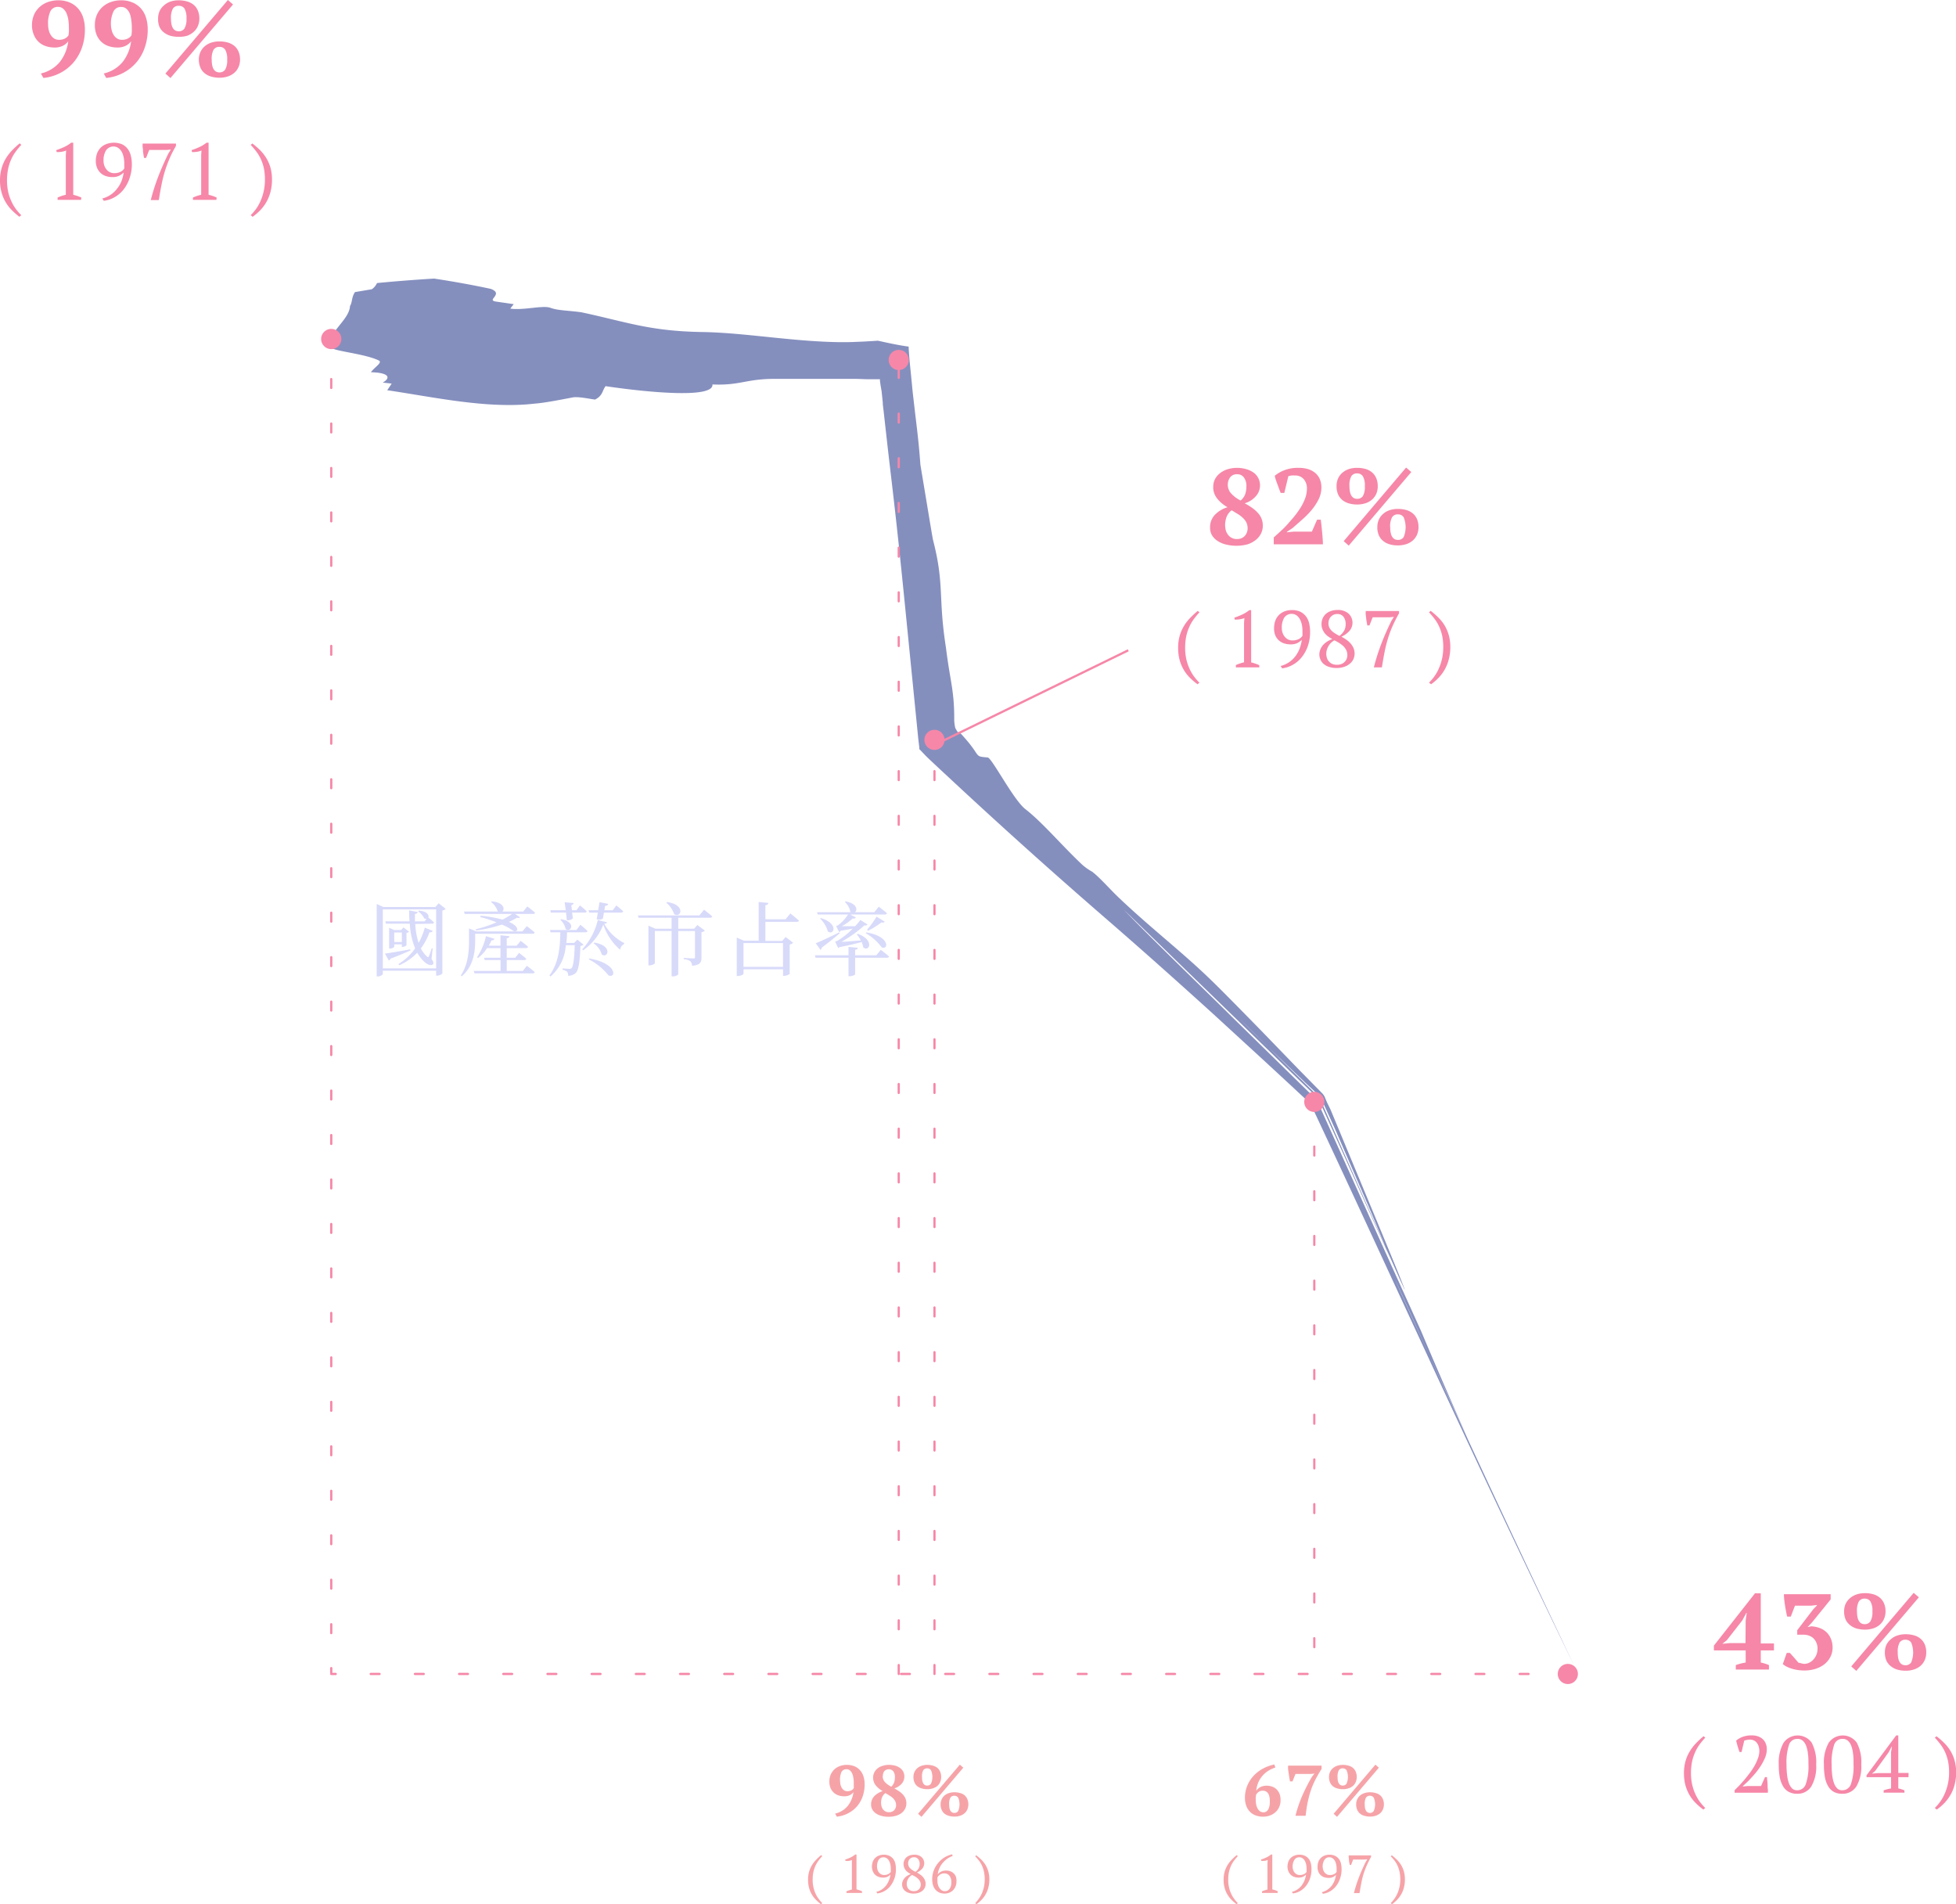 <svg xmlns="http://www.w3.org/2000/svg" viewBox="0 0 437.74 426.05"><defs><style>.cls-1{fill:#f6a3a8;}.cls-2{fill:#f687a8;}.cls-3{opacity:0.8;}.cls-4{fill:#6673ae;}.cls-5,.cls-6,.cls-7,.cls-8{fill:none;stroke-linecap:round;stroke-linejoin:round;}.cls-10,.cls-5,.cls-6,.cls-7,.cls-8{stroke:#f687a8;stroke-width:0.5px;}.cls-6{stroke-dasharray:1.99 7.96;}.cls-7{stroke-dasharray:2 8;}.cls-8{stroke-dasharray:1.98 7.91;}.cls-9{fill:#d8dafa;}.cls-10{fill:#f4f2f2;stroke-miterlimit:10;}</style></defs><title>國產菸市占率</title><g id="圖層_2" data-name="圖層 2"><path class="cls-1" d="M183.73,426.05a9.72,9.72,0,0,1-1.14-1,6.3,6.3,0,0,1-.92-1.19,6.06,6.06,0,0,1-.61-1.47,6.7,6.7,0,0,1-.22-1.81,6.45,6.45,0,0,1,.22-1.77,6.19,6.19,0,0,1,.63-1.46,6.39,6.39,0,0,1,.93-1.21,12.87,12.87,0,0,1,1.14-1.07l.26.22a10.74,10.74,0,0,0-.88,1.06,6.75,6.75,0,0,0-.68,1.17,7.29,7.29,0,0,0-.44,1.39,8.57,8.57,0,0,0-.15,1.67,7.18,7.18,0,0,0,.17,1.66,6.66,6.66,0,0,0,.46,1.41,6.08,6.08,0,0,0,.68,1.17,7.8,7.8,0,0,0,.84,1Z"/><path class="cls-1" d="M192.93,423.53h-3.5v-.35a4.92,4.92,0,0,1,.6-.23c.21-.07.41-.13.62-.18v-5.89l0-.71a3.29,3.29,0,0,1-.7.19,4.47,4.47,0,0,1-.74,0l-.06-.29a10.33,10.33,0,0,0,1.14-.45,4.74,4.74,0,0,0,1.09-.68h.3v7.79l.6.18a4.92,4.92,0,0,1,.6.23Z"/><path class="cls-1" d="M195.13,417.68a3.4,3.4,0,0,1,.17-1.08,2.47,2.47,0,0,1,.52-.85,2.34,2.34,0,0,1,.84-.56,2.9,2.9,0,0,1,1.14-.21,2.81,2.81,0,0,1,1.21.24,2.28,2.28,0,0,1,.85.65,2.82,2.82,0,0,1,.49,1,5.55,5.55,0,0,1,.15,1.34,6.22,6.22,0,0,1-.32,2.06,5.71,5.71,0,0,1-.88,1.66,4.56,4.56,0,0,1-1.32,1.16,4.2,4.2,0,0,1-1.64.55l-.22-.35a3.9,3.9,0,0,0,1.26-.56,4.1,4.1,0,0,0,.93-.88,4.62,4.62,0,0,0,.63-1.13,5.65,5.65,0,0,0,.34-1.3,2.44,2.44,0,0,1-.65.48,2.17,2.17,0,0,1-1,.2,3,3,0,0,1-1-.16,2.36,2.36,0,0,1-.78-.47,2.46,2.46,0,0,1-.51-.77A2.85,2.85,0,0,1,195.13,417.68Zm1.15,0a2.25,2.25,0,0,0,.11.68,1.75,1.75,0,0,0,.31.59,1.6,1.6,0,0,0,.49.41,1.28,1.28,0,0,0,.65.16,2.06,2.06,0,0,0,.95-.2,1.31,1.31,0,0,0,.56-.5,2.06,2.06,0,0,0,0-.39v-.36a4.56,4.56,0,0,0-.09-.89,2.88,2.88,0,0,0-.29-.81,1.56,1.56,0,0,0-.5-.58,1.19,1.19,0,0,0-.74-.23,1.24,1.24,0,0,0-1.1.57A2.8,2.8,0,0,0,196.28,417.67Z"/><path class="cls-1" d="M201.88,421.64a2,2,0,0,1,.15-.77,2.48,2.48,0,0,1,.4-.66,2.85,2.85,0,0,1,.62-.52,3.12,3.12,0,0,1,.78-.37,5.78,5.78,0,0,1-.64-.4,2.38,2.38,0,0,1-.51-.49,2.16,2.16,0,0,1-.34-.61,1.92,1.92,0,0,1-.13-.74,2,2,0,0,1,.17-.85,2,2,0,0,1,.47-.66,2.3,2.3,0,0,1,.75-.43,3,3,0,0,1,1-.16,2.38,2.38,0,0,1,1.65.54,1.87,1.87,0,0,1,.13,2.59,3.58,3.58,0,0,1-1.19.86,5.09,5.09,0,0,1,.78.48,3.41,3.41,0,0,1,.62.57,2.8,2.8,0,0,1,.41.68,2.09,2.09,0,0,1,.15.79,2.21,2.21,0,0,1-.17.84,2,2,0,0,1-.52.69,2.59,2.59,0,0,1-.85.48,3.62,3.62,0,0,1-1.15.17,3.26,3.26,0,0,1-1.14-.17,2.29,2.29,0,0,1-.8-.45,1.61,1.61,0,0,1-.47-.64A1.87,1.87,0,0,1,201.88,421.64Zm4.18.07a1.68,1.68,0,0,0-.16-.75,2.23,2.23,0,0,0-.43-.59,4.42,4.42,0,0,0-.62-.48l-.72-.39a2.29,2.29,0,0,0-.58.45,2.22,2.22,0,0,0-.37.53,2,2,0,0,0-.2.54,2.25,2.25,0,0,0-.06.49,2,2,0,0,0,.09.59,1.44,1.44,0,0,0,.78.9,1.68,1.68,0,0,0,.75.14,1.76,1.76,0,0,0,.66-.12,1.7,1.7,0,0,0,.48-.33,1.5,1.5,0,0,0,.28-.47A1.32,1.32,0,0,0,206.06,421.71Zm-2.82-4.78a1.48,1.48,0,0,0,.14.65,1.59,1.59,0,0,0,.37.49,3,3,0,0,0,.52.41c.2.12.41.23.62.33a2.58,2.58,0,0,0,.71-.81,2,2,0,0,0,.21-.9,1.72,1.72,0,0,0-.34-1.15,1.1,1.1,0,0,0-.91-.4,1.26,1.26,0,0,0-1,.43,1.2,1.2,0,0,0-.25.44A1.44,1.44,0,0,0,203.24,416.93Z"/><path class="cls-1" d="M214.05,421a2.74,2.74,0,0,1-.73,1.89,2.5,2.5,0,0,1-.84.57,2.75,2.75,0,0,1-1.09.21,2.94,2.94,0,0,1-1.19-.23,2.58,2.58,0,0,1-.87-.66,2.77,2.77,0,0,1-.53-1,4.26,4.26,0,0,1-.18-1.26,5.56,5.56,0,0,1,.37-2.07,5.91,5.91,0,0,1,1-1.67,5.8,5.8,0,0,1,1.41-1.21,5.68,5.68,0,0,1,1.67-.67l.13.36a5.13,5.13,0,0,0-1.21.62,5.25,5.25,0,0,0-1,.92,4.94,4.94,0,0,0-.75,1.18,4.45,4.45,0,0,0-.37,1.41,1.76,1.76,0,0,1,.68-.59,2.34,2.34,0,0,1,1.14-.27,2.69,2.69,0,0,1,1,.16,2.35,2.35,0,0,1,.76.48,2.26,2.26,0,0,1,.49.77A2.85,2.85,0,0,1,214.05,421Zm-1.15.1a2.3,2.3,0,0,0-.41-1.4,1.39,1.39,0,0,0-1.16-.54,1.68,1.68,0,0,0-1.54.92c0,.11,0,.24,0,.4v.36a3.11,3.11,0,0,0,.1.79,2.57,2.57,0,0,0,.31.74,1.89,1.89,0,0,0,.53.56,1.31,1.31,0,0,0,.74.21,1.2,1.2,0,0,0,.66-.17,1.45,1.45,0,0,0,.45-.47,2.52,2.52,0,0,0,.26-.65A3.82,3.82,0,0,0,212.9,421.1Z"/><path class="cls-1" d="M218.24,425.81a7.27,7.27,0,0,0,.83-1,6.42,6.42,0,0,0,.68-1.21,7.93,7.93,0,0,0,.46-1.45,8.48,8.48,0,0,0,0-3.33,6.67,6.67,0,0,0-.43-1.35,6.44,6.44,0,0,0-.67-1.14c-.27-.35-.56-.69-.88-1l.25-.22a14,14,0,0,1,1.15,1,6.37,6.37,0,0,1,.93,1.18,5.85,5.85,0,0,1,.62,1.44,6.43,6.43,0,0,1,.23,1.77,6.88,6.88,0,0,1-.22,1.82,5.88,5.88,0,0,1-.6,1.5,6.48,6.48,0,0,1-.91,1.24,9.14,9.14,0,0,1-1.16,1Z"/><path class="cls-1" d="M185.61,398.56a3.64,3.64,0,0,1,.29-1.49,3.59,3.59,0,0,1,.8-1.16,4,4,0,0,1,1.24-.76,4.55,4.55,0,0,1,1.6-.27,4.4,4.4,0,0,1,1.67.31,3.5,3.5,0,0,1,1.25.88,3.63,3.63,0,0,1,.77,1.36,5.65,5.65,0,0,1,.27,1.79,8.08,8.08,0,0,1-.45,2.74,6.8,6.8,0,0,1-1.27,2.21,6.5,6.5,0,0,1-2,1.55,7,7,0,0,1-2.51.75l-.37-.69a5.17,5.17,0,0,0,2.83-1.73A6.24,6.24,0,0,0,191,401a2.46,2.46,0,0,1-.8.65,2.8,2.8,0,0,1-1.28.26,3.88,3.88,0,0,1-1.29-.21,2.91,2.91,0,0,1-1.78-1.68A3.74,3.74,0,0,1,185.61,398.56Zm2.4-.09a3.6,3.6,0,0,0,.1.88,2.68,2.68,0,0,0,.31.73,1.58,1.58,0,0,0,.52.51,1.37,1.37,0,0,0,.72.18,1.86,1.86,0,0,0,.84-.18,1.35,1.35,0,0,0,.57-.51c0-.14,0-.31,0-.51s0-.4,0-.59a7.47,7.47,0,0,0-.09-1.19,3.93,3.93,0,0,0-.28-1,1.85,1.85,0,0,0-.5-.68,1.11,1.11,0,0,0-.75-.25,1.2,1.2,0,0,0-1.15.65A4.29,4.29,0,0,0,188,398.47Z"/><path class="cls-1" d="M194.94,403.76a2.65,2.65,0,0,1,.72-1.88,4.47,4.47,0,0,1,1.88-1.13,5.36,5.36,0,0,1-1.55-1.28,2.72,2.72,0,0,1-.59-1.72,2.58,2.58,0,0,1,.25-1.15,2.56,2.56,0,0,1,.71-.9,3.3,3.3,0,0,1,1.13-.6,4.62,4.62,0,0,1,1.49-.22,5,5,0,0,1,1.4.19,3.51,3.51,0,0,1,1.08.53,2.35,2.35,0,0,1,.69.82,2.31,2.31,0,0,1,.24,1.05,2.39,2.39,0,0,1-.64,1.67,3.63,3.63,0,0,1-1.61,1,11.28,11.28,0,0,1,1.19.73,5.27,5.27,0,0,1,.84.77,3,3,0,0,1,.5.85,2.78,2.78,0,0,1,.17,1,2.71,2.71,0,0,1-.26,1.17,2.91,2.91,0,0,1-.77.95,3.51,3.51,0,0,1-1.25.64,5.63,5.63,0,0,1-1.72.24,5.78,5.78,0,0,1-1.62-.21,4.06,4.06,0,0,1-1.24-.57,2.62,2.62,0,0,1-.77-.86A2.18,2.18,0,0,1,194.94,403.76Zm5.6.18a2.06,2.06,0,0,0-.2-.93,2.71,2.71,0,0,0-.52-.7,4.57,4.57,0,0,0-.76-.57l-.91-.55a2.22,2.22,0,0,0-.77,1,3.38,3.38,0,0,0-.11,1.92,1.92,1.92,0,0,0,.31.68,1.73,1.73,0,0,0,.55.49,1.58,1.58,0,0,0,.82.19,1.6,1.6,0,0,0,.69-.13,1.34,1.34,0,0,0,.49-.34,1.59,1.59,0,0,0,.3-.5A1.62,1.62,0,0,0,200.54,403.94Zm-3-6.53a1.92,1.92,0,0,0,.53,1.35,4.86,4.86,0,0,0,1.39,1,2.49,2.49,0,0,0,.63-.92,3.45,3.45,0,0,0,.18-1.16,2.18,2.18,0,0,0-.37-1.39,1.38,1.38,0,0,0-2,0A1.84,1.84,0,0,0,197.58,397.41Z"/><path class="cls-1" d="M204.42,397.6a2.7,2.7,0,0,1,.23-1.12,2.52,2.52,0,0,1,.63-.85,2.81,2.81,0,0,1,1-.56,4,4,0,0,1,1.25-.19,4.5,4.5,0,0,1,1.25.17,2.7,2.7,0,0,1,1,.5,2.31,2.31,0,0,1,.62.85,3,3,0,0,1,.23,1.2,2.75,2.75,0,0,1-.23,1.13,2.43,2.43,0,0,1-.62.86,2.94,2.94,0,0,1-1,.54,3.86,3.86,0,0,1-1.25.19,4.07,4.07,0,0,1-1.25-.17,2.7,2.7,0,0,1-1-.5,2.25,2.25,0,0,1-.63-.85A3,3,0,0,1,204.42,397.6Zm10.39-2.77.77.68-9.36,11-.76-.69Zm-8.47,2.77c0,1.27.39,1.91,1.16,1.91a1,1,0,0,0,.85-.43,3.8,3.8,0,0,0,0-3,1,1,0,0,0-.85-.42,1,1,0,0,0-.88.42A2.91,2.91,0,0,0,206.34,397.6Zm4.16,6.13a2.67,2.67,0,0,1,.23-1.12,2.55,2.55,0,0,1,.63-.86,2.79,2.79,0,0,1,1-.55,3.77,3.77,0,0,1,1.25-.19,4.5,4.5,0,0,1,1.25.17,2.7,2.7,0,0,1,1,.5,2.31,2.31,0,0,1,.62.85,3,3,0,0,1,.23,1.2,2.75,2.75,0,0,1-.23,1.13,2.4,2.4,0,0,1-.62.85,2.79,2.79,0,0,1-1,.55,3.86,3.86,0,0,1-1.25.19,4.39,4.39,0,0,1-1.25-.17,2.7,2.7,0,0,1-1-.5,2.33,2.33,0,0,1-.63-.85A3,3,0,0,1,210.5,403.73Zm1.92,0c0,1.27.39,1.9,1.16,1.9a1,1,0,0,0,.85-.42,3.8,3.8,0,0,0,0-3,1,1,0,0,0-.85-.42,1,1,0,0,0-.88.42A2.91,2.91,0,0,0,212.42,403.73Z"/><path class="cls-1" d="M276.73,426.05a9.72,9.72,0,0,1-1.14-1,6.3,6.3,0,0,1-.92-1.19,6.06,6.06,0,0,1-.61-1.47,6.7,6.7,0,0,1-.22-1.81,6.45,6.45,0,0,1,.22-1.77,6.19,6.19,0,0,1,.63-1.46,6.39,6.39,0,0,1,.93-1.21,12.87,12.87,0,0,1,1.14-1.07l.26.22a10.74,10.74,0,0,0-.88,1.06,6.75,6.75,0,0,0-.68,1.17,7.29,7.29,0,0,0-.44,1.39,8.57,8.57,0,0,0-.15,1.67,7.18,7.18,0,0,0,.17,1.66,6.66,6.66,0,0,0,.46,1.41,6.08,6.08,0,0,0,.68,1.17,7.8,7.8,0,0,0,.84,1Z"/><path class="cls-1" d="M285.93,423.53h-3.5v-.35a4.92,4.92,0,0,1,.6-.23c.21-.07.41-.13.62-.18v-5.89l.05-.71a3.29,3.29,0,0,1-.7.19,4.47,4.47,0,0,1-.74,0l-.06-.29a10.33,10.33,0,0,0,1.14-.45,4.74,4.74,0,0,0,1.09-.68h.3v7.79l.6.18a4.92,4.92,0,0,1,.6.23Z"/><path class="cls-1" d="M288.13,417.68a3.4,3.4,0,0,1,.17-1.08,2.47,2.47,0,0,1,.52-.85,2.34,2.34,0,0,1,.84-.56,2.9,2.9,0,0,1,1.14-.21,2.81,2.81,0,0,1,1.21.24,2.28,2.28,0,0,1,.85.65,2.82,2.82,0,0,1,.49,1,5.55,5.55,0,0,1,.15,1.34,6.22,6.22,0,0,1-.32,2.06,5.71,5.71,0,0,1-.88,1.66,4.56,4.56,0,0,1-1.32,1.16,4.2,4.2,0,0,1-1.64.55l-.22-.35a3.9,3.9,0,0,0,1.26-.56,4.1,4.1,0,0,0,.93-.88,4.62,4.62,0,0,0,.63-1.13,5.65,5.65,0,0,0,.34-1.3,2.44,2.44,0,0,1-.65.48,2.17,2.17,0,0,1-1,.2,3,3,0,0,1-1-.16,2.36,2.36,0,0,1-.78-.47,2.46,2.46,0,0,1-.51-.77A2.85,2.85,0,0,1,288.13,417.68Zm1.15,0a2.25,2.25,0,0,0,.11.68,1.75,1.75,0,0,0,.31.59,1.6,1.6,0,0,0,.49.41,1.28,1.28,0,0,0,.65.16,2.06,2.06,0,0,0,1-.2,1.31,1.31,0,0,0,.56-.5,2.06,2.06,0,0,0,0-.39v-.36a4.56,4.56,0,0,0-.09-.89,2.88,2.88,0,0,0-.29-.81,1.56,1.56,0,0,0-.5-.58,1.19,1.19,0,0,0-.74-.23,1.24,1.24,0,0,0-1.1.57A2.8,2.8,0,0,0,289.28,417.67Z"/><path class="cls-1" d="M294.86,417.68a3.4,3.4,0,0,1,.17-1.08,2.47,2.47,0,0,1,.52-.85,2.34,2.34,0,0,1,.84-.56,2.91,2.91,0,0,1,1.15-.21,2.79,2.79,0,0,1,1.2.24,2.28,2.28,0,0,1,.85.65,2.67,2.67,0,0,1,.49,1,5.53,5.53,0,0,1,.16,1.34,6.22,6.22,0,0,1-.33,2.06A5.48,5.48,0,0,1,299,422a4.56,4.56,0,0,1-1.32,1.16,4.14,4.14,0,0,1-1.64.55l-.21-.35a3.85,3.85,0,0,0,1.25-.56,4.15,4.15,0,0,0,.94-.88,4.62,4.62,0,0,0,.63-1.13,5.64,5.64,0,0,0,.33-1.3,2.44,2.44,0,0,1-.65.48,2.15,2.15,0,0,1-1,.2,2.86,2.86,0,0,1-1-.16,2.08,2.08,0,0,1-1.29-1.24A2.66,2.66,0,0,1,294.86,417.68Zm1.15,0a2.25,2.25,0,0,0,.11.68,2,2,0,0,0,.31.59,1.6,1.6,0,0,0,.49.41,1.31,1.31,0,0,0,.65.16,2.1,2.1,0,0,0,1-.2,1.35,1.35,0,0,0,.55-.5,2.06,2.06,0,0,0,0-.39v-.36a4.56,4.56,0,0,0-.09-.89,3.22,3.22,0,0,0-.28-.81,1.69,1.69,0,0,0-.51-.58,1.17,1.17,0,0,0-.74-.23,1.24,1.24,0,0,0-1.1.57A2.8,2.8,0,0,0,296,417.67Z"/><path class="cls-1" d="M302.36,417.28h-.3c0-.17-.06-.35-.1-.54s-.06-.39-.08-.58,0-.38-.05-.55a4.19,4.19,0,0,1,0-.48h5v.35a21.55,21.55,0,0,0-1,2,18.23,18.23,0,0,0-.68,1.82,17.38,17.38,0,0,0-.48,1.95c-.14.68-.28,1.45-.41,2.32H303a29.82,29.82,0,0,1,1.1-3.48q.66-1.73,1.53-3.48L306,416l-.63.06h-2.54Z"/><path class="cls-1" d="M311.24,425.81a7.27,7.27,0,0,0,.83-1,6.42,6.42,0,0,0,.68-1.21,7.93,7.93,0,0,0,.46-1.45,8.48,8.48,0,0,0,0-3.33,6.67,6.67,0,0,0-.43-1.35,6.44,6.44,0,0,0-.67-1.14c-.27-.35-.56-.69-.88-1l.25-.22a14,14,0,0,1,1.15,1,6.37,6.37,0,0,1,.93,1.18,5.85,5.85,0,0,1,.62,1.44,6.43,6.43,0,0,1,.23,1.77,6.88,6.88,0,0,1-.22,1.82,5.88,5.88,0,0,1-.6,1.5,6.48,6.48,0,0,1-.91,1.24,9.14,9.14,0,0,1-1.16,1Z"/><path class="cls-1" d="M286.58,402.83a3.52,3.52,0,0,1-.32,1.51,3.19,3.19,0,0,1-.84,1.14,3.57,3.57,0,0,1-1.24.73,4.39,4.39,0,0,1-1.51.26,4.55,4.55,0,0,1-1.75-.32,3.27,3.27,0,0,1-1.27-.87,3.74,3.74,0,0,1-.78-1.33,5.28,5.28,0,0,1-.26-1.68,6.85,6.85,0,0,1,.53-2.75,7.41,7.41,0,0,1,1.42-2.21,8.06,8.06,0,0,1,2.09-1.6,9.7,9.7,0,0,1,2.53-.92l.24.68a7.52,7.52,0,0,0-1.6.74,5.84,5.84,0,0,0-1.3,1.13,5.73,5.73,0,0,0-.93,1.5,6,6,0,0,0-.45,1.85,2.29,2.29,0,0,1,.32-.41,3.3,3.3,0,0,1,.49-.37,3,3,0,0,1,1.52-.37,3.53,3.53,0,0,1,1.23.21,2.6,2.6,0,0,1,1,.62,2.94,2.94,0,0,1,.66,1A3.93,3.93,0,0,1,286.58,402.83Zm-2.4.2q0-2.37-1.59-2.37a1.53,1.53,0,0,0-.93.28,1.73,1.73,0,0,0-.56.65c0,.15-.05.32-.07.52s0,.38,0,.56a5.87,5.87,0,0,0,.09,1.05,3.29,3.29,0,0,0,.31.9,1.94,1.94,0,0,0,.53.63,1.33,1.33,0,0,0,.8.24,1.13,1.13,0,0,0,.67-.2,1.4,1.4,0,0,0,.44-.54,3.11,3.11,0,0,0,.25-.78A5.67,5.67,0,0,0,284.18,403Z"/><path class="cls-1" d="M289.25,398.58h-.55c-.05-.23-.1-.5-.16-.83l-.15-1c-.05-.33-.09-.65-.12-.95s0-.55,0-.75h7.49v.74a27.89,27.89,0,0,0-1.45,2.53,17.79,17.79,0,0,0-1,2.41,24.17,24.17,0,0,0-.66,2.54c-.18.89-.33,1.88-.46,3h-2.27a28.45,28.45,0,0,1,1.49-4.43,41.4,41.4,0,0,1,2.16-4.24l.59-.77-.8.08h-3.44Z"/><path class="cls-1" d="M297.42,397.6a2.7,2.7,0,0,1,.23-1.12,2.52,2.52,0,0,1,.63-.85,2.81,2.81,0,0,1,1-.56,4,4,0,0,1,1.25-.19,4.5,4.5,0,0,1,1.25.17,2.7,2.7,0,0,1,1,.5,2.31,2.31,0,0,1,.62.85,3,3,0,0,1,.23,1.2,2.75,2.75,0,0,1-.23,1.13,2.43,2.43,0,0,1-.62.86,2.94,2.94,0,0,1-1,.54,3.86,3.86,0,0,1-1.25.19,4.07,4.07,0,0,1-1.25-.17,2.7,2.7,0,0,1-1-.5,2.25,2.25,0,0,1-.63-.85A3,3,0,0,1,297.42,397.6Zm10.39-2.77.77.68-9.36,11-.76-.69Zm-8.47,2.77c0,1.27.39,1.91,1.16,1.91a1,1,0,0,0,.85-.43,3.8,3.8,0,0,0,0-3,1,1,0,0,0-.85-.42,1,1,0,0,0-.88.42A2.91,2.91,0,0,0,299.34,397.6Zm4.16,6.13a2.67,2.67,0,0,1,.23-1.12,2.55,2.55,0,0,1,.63-.86,2.79,2.79,0,0,1,1-.55,3.77,3.77,0,0,1,1.25-.19,4.5,4.5,0,0,1,1.25.17,2.7,2.7,0,0,1,1,.5,2.31,2.31,0,0,1,.62.85,3,3,0,0,1,.23,1.2,2.75,2.75,0,0,1-.23,1.13,2.4,2.4,0,0,1-.62.85,2.79,2.79,0,0,1-1,.55,3.86,3.86,0,0,1-1.25.19,4.39,4.39,0,0,1-1.25-.17,2.7,2.7,0,0,1-1-.5,2.33,2.33,0,0,1-.63-.85A3,3,0,0,1,303.5,403.73Zm1.92,0c0,1.27.39,1.9,1.16,1.9a1,1,0,0,0,.85-.42,3.8,3.8,0,0,0,0-3,1,1,0,0,0-.85-.42,1,1,0,0,0-.88.42A2.91,2.91,0,0,0,305.42,403.73Z"/><path class="cls-2" d="M4.34,48.5A15,15,0,0,1,2.63,47a8.52,8.52,0,0,1-1.37-1.78,8.65,8.65,0,0,1-.92-2.2A9.87,9.87,0,0,1,0,40.34a9.52,9.52,0,0,1,.35-2.66,9.07,9.07,0,0,1,.93-2.18,10.32,10.32,0,0,1,1.4-1.83A18.71,18.71,0,0,1,4.4,32.08l.37.32A19,19,0,0,0,3.46,34a9.29,9.29,0,0,0-1,1.76,10.11,10.11,0,0,0-.65,2.08,12.88,12.88,0,0,0,0,5,10,10,0,0,0,.7,2.11,9.76,9.76,0,0,0,1,1.76,13.45,13.45,0,0,0,1.25,1.44Z"/><path class="cls-2" d="M18.15,44.72H12.89v-.53c.3-.13.6-.24.91-.35s.62-.19.93-.26V34.74l.07-1.06a4.71,4.71,0,0,1-1,.28,5.92,5.92,0,0,1-1.12.06l-.09-.43a16.25,16.25,0,0,0,1.71-.67,7.75,7.75,0,0,0,1.64-1h.45V43.58c.3.07.6.16.9.26s.6.22.9.35Z"/><path class="cls-2" d="M21.44,36a4.91,4.91,0,0,1,.26-1.62,3.7,3.7,0,0,1,.78-1.28,3.49,3.49,0,0,1,1.26-.84,4.86,4.86,0,0,1,3.52,0,3.34,3.34,0,0,1,1.27,1,3.88,3.88,0,0,1,.74,1.54,7.91,7.91,0,0,1,.24,2A9.58,9.58,0,0,1,29,39.87a8.39,8.39,0,0,1-1.32,2.5,6.94,6.94,0,0,1-2,1.73,6.35,6.35,0,0,1-2.46.83l-.32-.52a6,6,0,0,0,3.28-2.17,6.82,6.82,0,0,0,1-1.69,9,9,0,0,0,.5-1.95,3.77,3.77,0,0,1-1,.72,3.32,3.32,0,0,1-1.54.3,4.44,4.44,0,0,1-1.49-.24,3.14,3.14,0,0,1-1.17-.71,3.32,3.32,0,0,1-.77-1.15A4.07,4.07,0,0,1,21.44,36Zm1.73,0a3.2,3.2,0,0,0,.16,1,3,3,0,0,0,.47.88,2.21,2.21,0,0,0,.74.62,2,2,0,0,0,1,.24,3,3,0,0,0,1.43-.3,2.07,2.07,0,0,0,.84-.75,4.62,4.62,0,0,0,0-.58v-.55a6.64,6.64,0,0,0-.13-1.32A4.38,4.38,0,0,0,27.26,34a2.71,2.71,0,0,0-.76-.88,2,2,0,0,0-2.76.51A4.16,4.16,0,0,0,23.17,35.93Z"/><path class="cls-2" d="M32.69,35.34h-.45c-.05-.25-.1-.52-.14-.81S32,34,32,33.66s-.06-.56-.08-.82,0-.51,0-.72h7.46v.52c-.6,1.07-1.1,2-1.5,3a28.14,28.14,0,0,0-1,2.73,28.79,28.79,0,0,0-.72,2.91c-.21,1-.41,2.19-.62,3.49h-1.8a47.16,47.16,0,0,1,1.66-5.22q1-2.59,2.29-5.22l.54-.87-.94.09H33.39Z"/><path class="cls-2" d="M48.44,44.72H43.18v-.53c.3-.13.61-.24.91-.35s.62-.19.93-.26V34.74l.07-1.06a4.56,4.56,0,0,1-1,.28,5.88,5.88,0,0,1-1.12.06l-.09-.43a15.44,15.44,0,0,0,1.71-.67,7.5,7.5,0,0,0,1.64-1h.45V43.58c.3.07.6.16.9.26s.6.22.9.35Z"/><path class="cls-2" d="M56.11,48.14a12.08,12.08,0,0,0,1.25-1.47,10,10,0,0,0,1-1.82,12.26,12.26,0,0,0,.68-2.17,11.83,11.83,0,0,0,.25-2.52,12.39,12.39,0,0,0-.23-2.48,10,10,0,0,0-.65-2,9.16,9.16,0,0,0-1-1.71,16.83,16.83,0,0,0-1.31-1.55l.38-.32a20.66,20.66,0,0,1,1.72,1.49,9.61,9.61,0,0,1,1.39,1.77,8.77,8.77,0,0,1,.94,2.16,9.92,9.92,0,0,1,.34,2.66,10.53,10.53,0,0,1-.33,2.73A9.22,9.22,0,0,1,58.28,47a13.08,13.08,0,0,1-1.74,1.51Z"/><path class="cls-2" d="M7.16,5.59a5.76,5.76,0,0,1,.43-2.23A5.08,5.08,0,0,1,8.81,1.62,5.39,5.39,0,0,1,10.67.48a6.79,6.79,0,0,1,2.4-.41,6.39,6.39,0,0,1,2.49.47,5.22,5.22,0,0,1,1.87,1.31A5.5,5.5,0,0,1,18.6,3.9,8.72,8.72,0,0,1,19,6.58a12.05,12.05,0,0,1-.67,4.11A10.63,10.63,0,0,1,16.43,14a10,10,0,0,1-2.94,2.32,10.38,10.38,0,0,1-3.78,1.12l-.56-1a7.75,7.75,0,0,0,4.25-2.59,9.32,9.32,0,0,0,1.87-4.61,3.34,3.34,0,0,1-1.2,1,4.09,4.09,0,0,1-1.92.39,5.83,5.83,0,0,1-1.93-.32,4.29,4.29,0,0,1-1.58-.94A4.44,4.44,0,0,1,7.56,7.75,5.37,5.37,0,0,1,7.16,5.59Zm3.6-.14a5.19,5.19,0,0,0,.16,1.32,3.42,3.42,0,0,0,.47,1.1,2.3,2.3,0,0,0,.76.76,2.12,2.12,0,0,0,1.08.28,2.9,2.9,0,0,0,1.28-.28,2.06,2.06,0,0,0,.84-.76c0-.2.05-.46.07-.76s0-.6,0-.89a11.42,11.42,0,0,0-.13-1.79,6,6,0,0,0-.42-1.49,2.92,2.92,0,0,0-.74-1A1.73,1.73,0,0,0,13,1.54a1.81,1.81,0,0,0-1.73,1A6.4,6.4,0,0,0,10.76,5.45Z"/><path class="cls-2" d="M21.23,5.59a5.58,5.58,0,0,1,.43-2.23,5.19,5.19,0,0,1,1.21-1.74A5.48,5.48,0,0,1,24.73.48a6.79,6.79,0,0,1,2.4-.41,6.32,6.32,0,0,1,2.49.47A5.26,5.26,0,0,1,31.5,1.85,5.49,5.49,0,0,1,32.66,3.9a8.71,8.71,0,0,1,.4,2.68,12.05,12.05,0,0,1-.68,4.11A10.25,10.25,0,0,1,30.49,14a10,10,0,0,1-2.94,2.32,10.27,10.27,0,0,1-3.78,1.12l-.55-1a7.72,7.72,0,0,0,4.24-2.59,9.33,9.33,0,0,0,1.88-4.61,3.52,3.52,0,0,1-1.2,1,4.15,4.15,0,0,1-1.92.39,5.85,5.85,0,0,1-1.94-.32,4.35,4.35,0,0,1-2.66-2.52A5.55,5.55,0,0,1,21.23,5.59Zm3.59-.14A5.68,5.68,0,0,0,25,6.77a3.42,3.42,0,0,0,.47,1.1,2.33,2.33,0,0,0,.77.76,2.06,2.06,0,0,0,1.08.28,2.86,2.86,0,0,0,1.27-.28,2,2,0,0,0,.84-.76c0-.2.05-.46.07-.76s0-.6,0-.89a11.42,11.42,0,0,0-.13-1.79A5.57,5.57,0,0,0,29,2.94a2.92,2.92,0,0,0-.74-1,1.71,1.71,0,0,0-1.13-.38,1.81,1.81,0,0,0-1.73,1A6.4,6.4,0,0,0,24.82,5.45Z"/><path class="cls-2" d="M35.38,4.15a4.13,4.13,0,0,1,.34-1.68,3.72,3.72,0,0,1,1-1.28A4.23,4.23,0,0,1,38.12.36,5.78,5.78,0,0,1,40,.07a6.59,6.59,0,0,1,1.89.26,4,4,0,0,1,1.45.75,3.41,3.41,0,0,1,.93,1.27,4.41,4.41,0,0,1,.34,1.8,4.07,4.07,0,0,1-.34,1.7,3.61,3.61,0,0,1-.93,1.28A4.45,4.45,0,0,1,41.88,8,6,6,0,0,1,40,8.23,6.41,6.41,0,0,1,38.12,8a4.25,4.25,0,0,1-1.45-.75,3.31,3.31,0,0,1-1-1.28A4.51,4.51,0,0,1,35.38,4.15ZM51,0l1.15,1-14,16.46-1.13-1ZM38.26,4.15C38.26,6.06,38.84,7,40,7a1.47,1.47,0,0,0,1.29-.64,4.11,4.11,0,0,0,.44-2.22,4.16,4.16,0,0,0-.44-2.22A1.49,1.49,0,0,0,40,1.3a1.47,1.47,0,0,0-1.31.63A4.29,4.29,0,0,0,38.26,4.15Zm6.24,9.2a4.06,4.06,0,0,1,.34-1.68,3.67,3.67,0,0,1,.95-1.29,4.4,4.4,0,0,1,1.45-.83,5.78,5.78,0,0,1,1.87-.28A6.6,6.6,0,0,1,51,9.52a4.16,4.16,0,0,1,1.45.75,3.41,3.41,0,0,1,.93,1.27,4.43,4.43,0,0,1,.34,1.81A4.05,4.05,0,0,1,53.38,15a3.61,3.61,0,0,1-.93,1.28,4.28,4.28,0,0,1-1.45.82,6,6,0,0,1-1.89.29,6.4,6.4,0,0,1-1.87-.26,4.08,4.08,0,0,1-1.45-.75,3.35,3.35,0,0,1-.95-1.27A4.59,4.59,0,0,1,44.5,13.35Zm2.88,0c0,1.9.58,2.85,1.73,2.85a1.49,1.49,0,0,0,1.29-.63,4.16,4.16,0,0,0,.44-2.22,4.17,4.17,0,0,0-.44-2.23,1.49,1.49,0,0,0-1.29-.63,1.47,1.47,0,0,0-1.31.63A4.31,4.31,0,0,0,47.38,13.35Z"/><path class="cls-2" d="M268,153.1a14,14,0,0,1-1.71-1.46,8.92,8.92,0,0,1-1.38-1.78,9.26,9.26,0,0,1-.92-2.2,10.26,10.26,0,0,1-.33-2.71,9.56,9.56,0,0,1,.34-2.67,9.09,9.09,0,0,1,.94-2.18,9.85,9.85,0,0,1,1.39-1.82,21.84,21.84,0,0,1,1.72-1.6l.38.33a15.89,15.89,0,0,0-1.31,1.58,9.07,9.07,0,0,0-1,1.77,10.46,10.46,0,0,0-.66,2.07,12.88,12.88,0,0,0-.23,2.52,11.42,11.42,0,0,0,.25,2.49,10.77,10.77,0,0,0,.69,2.1,10,10,0,0,0,1,1.76,11.75,11.75,0,0,0,1.25,1.44Z"/><path class="cls-2" d="M281.83,149.32h-5.25v-.52c.3-.13.6-.25.91-.35a7.4,7.4,0,0,1,.92-.26v-8.84l.08-1.06a4.77,4.77,0,0,1-1.05.27,5.81,5.81,0,0,1-1.11.07l-.09-.43a16.4,16.4,0,0,0,1.71-.68,7.68,7.68,0,0,0,1.63-1H280v11.69a7.62,7.62,0,0,1,.9.26c.3.1.6.22.9.35Z"/><path class="cls-2" d="M285.13,140.55a5,5,0,0,1,.26-1.62,3.5,3.5,0,0,1,.77-1.27,3.55,3.55,0,0,1,1.26-.85,4.59,4.59,0,0,1,1.72-.31,4.36,4.36,0,0,1,1.81.35,3.55,3.55,0,0,1,1.27,1,4,4,0,0,1,.74,1.53,8.41,8.41,0,0,1,.23,2,9.64,9.64,0,0,1-.48,3.1,8.46,8.46,0,0,1-1.33,2.49,6.87,6.87,0,0,1-2,1.74,6.48,6.48,0,0,1-2.45.83l-.33-.53a6.09,6.09,0,0,0,1.88-.84,6.17,6.17,0,0,0,1.41-1.33,6.79,6.79,0,0,0,.94-1.69,8.87,8.87,0,0,0,.51-2,4,4,0,0,1-1,.73,3.33,3.33,0,0,1-1.54.29,4.54,4.54,0,0,1-1.5-.24,3.31,3.31,0,0,1-1.17-.71,3.21,3.21,0,0,1-.76-1.15A4.07,4.07,0,0,1,285.13,140.55Zm1.73,0a3.18,3.18,0,0,0,.16,1,2.66,2.66,0,0,0,.47.88,2.28,2.28,0,0,0,.73.62,2,2,0,0,0,1,.24,3.06,3.06,0,0,0,1.43-.3,2.09,2.09,0,0,0,.83-.74,3.34,3.34,0,0,0,0-.59v-.55a6.71,6.71,0,0,0-.13-1.32,4.51,4.51,0,0,0-.43-1.22,2.57,2.57,0,0,0-.75-.88,2,2,0,0,0-2.77.51A4.26,4.26,0,0,0,286.86,140.54Z"/><path class="cls-2" d="M295.26,146.49a3.07,3.07,0,0,1,.22-1.16,3.59,3.59,0,0,1,.6-1,4.47,4.47,0,0,1,.93-.78,5.41,5.41,0,0,1,1.16-.56,10.1,10.1,0,0,1-.95-.59,4.16,4.16,0,0,1-.77-.74,3.87,3.87,0,0,1-.51-.91,3,3,0,0,1-.19-1.11,3.18,3.18,0,0,1,.25-1.28,2.94,2.94,0,0,1,.72-1,3.22,3.22,0,0,1,1.12-.64,4.28,4.28,0,0,1,1.47-.24,3.59,3.59,0,0,1,2.48.8,2.8,2.8,0,0,1,.2,3.89,5.39,5.39,0,0,1-1.79,1.29,9.61,9.61,0,0,1,1.17.72,4.89,4.89,0,0,1,.94.86,3.78,3.78,0,0,1,.61,1,3.1,3.1,0,0,1,.23,1.18,3,3,0,0,1-.27,1.26,2.88,2.88,0,0,1-.77,1,3.81,3.81,0,0,1-1.27.71,5.07,5.07,0,0,1-1.73.27,5.13,5.13,0,0,1-1.71-.26,3.43,3.43,0,0,1-1.21-.67,2.62,2.62,0,0,1-.7-1A3,3,0,0,1,295.26,146.49Zm6.27.1a2.43,2.43,0,0,0-.25-1.12,3.1,3.1,0,0,0-.64-.89,6.31,6.31,0,0,0-.93-.71,11.4,11.4,0,0,0-1.08-.6,3.74,3.74,0,0,0-.88.69,3.63,3.63,0,0,0-.55.79,3.42,3.42,0,0,0-.3.8,3.47,3.47,0,0,0-.09.75,3,3,0,0,0,.14.88,2.11,2.11,0,0,0,.42.78,2.25,2.25,0,0,0,.74.57,2.75,2.75,0,0,0,1.13.21,2.4,2.4,0,0,0,1-.19,2,2,0,0,0,.72-.5,1.91,1.91,0,0,0,.43-.69A2.15,2.15,0,0,0,301.53,146.59Zm-4.23-7.17a2.24,2.24,0,0,0,.2,1,2.72,2.72,0,0,0,.56.75,4.43,4.43,0,0,0,.79.6c.29.18.6.35.92.51a4.06,4.06,0,0,0,1.07-1.23,3,3,0,0,0,.31-1.35,2.65,2.65,0,0,0-.5-1.72,1.68,1.68,0,0,0-1.37-.6,1.91,1.91,0,0,0-.86.18,2.08,2.08,0,0,0-.62.47,2.22,2.22,0,0,0-.38.65A2.53,2.53,0,0,0,297.3,139.42Z"/><path class="cls-2" d="M306.48,139.94H306q-.07-.37-.15-.81c-.05-.29-.09-.58-.12-.86s-.07-.57-.09-.83,0-.5,0-.72h7.45v.52a32.78,32.78,0,0,0-1.49,2.95,23.73,23.73,0,0,0-1,2.73,29,29,0,0,0-.73,2.92c-.2,1-.41,2.18-.61,3.48h-1.8a46.33,46.33,0,0,1,1.65-5.22c.66-1.73,1.43-3.47,2.29-5.22l.54-.86-.94.09h-3.81Z"/><path class="cls-2" d="M319.8,152.74a10.73,10.73,0,0,0,1.25-1.47,9.09,9.09,0,0,0,1-1.82,11.38,11.38,0,0,0,.69-2.16,11.83,11.83,0,0,0,.25-2.52,12.42,12.42,0,0,0-.23-2.49,10.52,10.52,0,0,0-.65-2,8.92,8.92,0,0,0-1-1.72A18.45,18.45,0,0,0,319.8,137l.37-.33a16.65,16.65,0,0,1,1.72,1.5,9.18,9.18,0,0,1,1.4,1.76,8.75,8.75,0,0,1,.93,2.16,9.54,9.54,0,0,1,.35,2.67,10.51,10.51,0,0,1-.33,2.72A9.22,9.22,0,0,1,322,151.6a12.33,12.33,0,0,1-1.73,1.5Z"/><path class="cls-2" d="M270.81,118a3.94,3.94,0,0,1,1.08-2.82,6.46,6.46,0,0,1,2.83-1.69,7.86,7.86,0,0,1-2.32-1.94,4,4,0,0,1-.89-2.58,3.89,3.89,0,0,1,.37-1.71A4,4,0,0,1,273,105.9a5.23,5.23,0,0,1,1.69-.9,7.41,7.41,0,0,1,2.25-.32A7.24,7.24,0,0,1,279,105a5.11,5.11,0,0,1,1.62.8,3.38,3.38,0,0,1,1,1.22,3.49,3.49,0,0,1,.36,1.58,3.57,3.57,0,0,1-1,2.5,5.27,5.27,0,0,1-2.43,1.51,14.74,14.74,0,0,1,1.79,1.11,7.07,7.07,0,0,1,1.26,1.15,4.29,4.29,0,0,1,.76,1.27,4.34,4.34,0,0,1,.25,1.46,3.92,3.92,0,0,1-.4,1.76,4.23,4.23,0,0,1-1.15,1.43,5.88,5.88,0,0,1-1.87,1,9.86,9.86,0,0,1-5,0,5.91,5.91,0,0,1-1.84-.85,3.83,3.83,0,0,1-1.17-1.28A3.35,3.35,0,0,1,270.81,118Zm8.4.26a3.1,3.1,0,0,0-.29-1.39,4.11,4.11,0,0,0-.78-1A6.34,6.34,0,0,0,277,115l-1.36-.83a3.36,3.36,0,0,0-1.16,1.54,5.41,5.41,0,0,0-.31,1.73,5.09,5.09,0,0,0,.14,1.15,3,3,0,0,0,.47,1,2.51,2.51,0,0,0,.82.73,2.45,2.45,0,0,0,1.24.29,2.53,2.53,0,0,0,1-.19,2.2,2.2,0,0,0,.74-.52,2.33,2.33,0,0,0,.45-.74A2.58,2.58,0,0,0,279.21,118.26Zm-4.44-9.79a2.91,2.91,0,0,0,.81,2,7.13,7.13,0,0,0,2.07,1.52,3.47,3.47,0,0,0,1-1.38,5.12,5.12,0,0,0,.28-1.74,3.16,3.16,0,0,0-.57-2.07,1.81,1.81,0,0,0-1.47-.69,1.86,1.86,0,0,0-1.58.67A2.79,2.79,0,0,0,274.77,108.47Z"/><path class="cls-2" d="M287.42,110.29h-.82l-.32-.84-.37-1c-.13-.36-.25-.7-.36-1s-.2-.66-.27-1a7.7,7.7,0,0,1,2.15-1.24,8.33,8.33,0,0,1,3.18-.53,7,7,0,0,1,2.28.33,4.58,4.58,0,0,1,1.6.94,3.7,3.7,0,0,1,.93,1.39,4.79,4.79,0,0,1,.3,1.7,6,6,0,0,1-.67,2.78,12.84,12.84,0,0,1-1.65,2.45,20.11,20.11,0,0,1-2.12,2.11l-2,1.76L288,119v.1l1.46-.15h4.13l1.17-2.68h.82c.05.38.1.83.16,1.34l.15,1.55c.05.52.09,1,.12,1.48s.05.86.05,1.15h-11v-1.54l1.41-1.28c.53-.49,1.07-1,1.61-1.61s1.08-1.21,1.61-1.86a19.93,19.93,0,0,0,1.42-2,11.5,11.5,0,0,0,1-2.07,6.16,6.16,0,0,0,.37-2.07,3.17,3.17,0,0,0-.7-2.14,2.48,2.48,0,0,0-2-.83,4.12,4.12,0,0,0-.73,0,4.87,4.87,0,0,0-.73.16Z"/><path class="cls-2" d="M299.11,108.76a4.06,4.06,0,0,1,.33-1.68,3.8,3.8,0,0,1,.95-1.29,4.4,4.4,0,0,1,1.45-.83,5.85,5.85,0,0,1,1.88-.28,6.58,6.58,0,0,1,1.88.25,3.93,3.93,0,0,1,1.45.76A3.46,3.46,0,0,1,308,107a4.52,4.52,0,0,1,.33,1.8,4.18,4.18,0,0,1-.33,1.69,3.76,3.76,0,0,1-.94,1.28,4,4,0,0,1-1.45.82,5.93,5.93,0,0,1-1.88.29,6.47,6.47,0,0,1-1.88-.26,4.08,4.08,0,0,1-1.45-.75,3.45,3.45,0,0,1-.95-1.27A4.55,4.55,0,0,1,299.11,108.76Zm15.57-4.15,1.16,1-14,16.47-1.13-1ZM302,108.76c0,1.9.57,2.85,1.73,2.85A1.47,1.47,0,0,0,305,111a4.06,4.06,0,0,0,.44-2.22,4,4,0,0,0-.44-2.22,1.46,1.46,0,0,0-1.28-.64,1.44,1.44,0,0,0-1.31.64A4.24,4.24,0,0,0,302,108.76Zm6.24,9.19a4.13,4.13,0,0,1,.33-1.68,3.76,3.76,0,0,1,.95-1.28,4.07,4.07,0,0,1,1.45-.83,5.58,5.58,0,0,1,1.88-.29,6.58,6.58,0,0,1,1.88.25,3.93,3.93,0,0,1,1.45.76,3.46,3.46,0,0,1,.94,1.27,4.52,4.52,0,0,1,.33,1.8,4.18,4.18,0,0,1-.33,1.69,3.9,3.9,0,0,1-.94,1.29,4.17,4.17,0,0,1-1.45.81,5.93,5.93,0,0,1-1.88.29,6.48,6.48,0,0,1-1.88-.25,4.1,4.1,0,0,1-1.45-.76,3.37,3.37,0,0,1-.95-1.27A4.52,4.52,0,0,1,308.23,118Zm2.88,0c0,1.9.57,2.85,1.73,2.85a1.47,1.47,0,0,0,1.28-.63,5.82,5.82,0,0,0,0-4.44,1.46,1.46,0,0,0-1.28-.64,1.44,1.44,0,0,0-1.31.64A4.24,4.24,0,0,0,311.11,118Z"/><path class="cls-2" d="M381.2,404.88a14,14,0,0,1-1.71-1.46,8.64,8.64,0,0,1-1.38-1.78,9.36,9.36,0,0,1-.92-2.19,10.34,10.34,0,0,1-.33-2.72,10,10,0,0,1,.34-2.67,9,9,0,0,1,.94-2.17,10.76,10.76,0,0,1,1.39-1.83,20,20,0,0,1,1.72-1.59l.38.32a17.13,17.13,0,0,0-1.31,1.58,9.07,9.07,0,0,0-1,1.77,10.56,10.56,0,0,0-.66,2.08,12.77,12.77,0,0,0-.23,2.51,11.42,11.42,0,0,0,.25,2.49,11.1,11.1,0,0,0,.69,2.11,10.33,10.33,0,0,0,1,1.75,11.75,11.75,0,0,0,1.25,1.44Z"/><path class="cls-2" d="M389.75,392h-.45c-.13-.35-.27-.76-.41-1.22s-.25-.91-.35-1.33a4.78,4.78,0,0,1,1.52-.86,5.57,5.57,0,0,1,1.9-.31,4.23,4.23,0,0,1,1.55.25,3,3,0,0,1,1.07.68,2.67,2.67,0,0,1,.62,1,3.36,3.36,0,0,1,.2,1.18,5,5,0,0,1-.47,2.07,12.42,12.42,0,0,1-1.16,2.06,17.17,17.17,0,0,1-1.5,1.88c-.54.59-1,1.11-1.5,1.55l-.75.7v.07l1-.1h3.09l.89-2h.45c0,.26,0,.55.07.86l.06.95c0,.32,0,.62.05.92s0,.55,0,.76h-7.43v-.57l1-1c.38-.4.77-.84,1.18-1.32s.81-1,1.22-1.53a15.82,15.82,0,0,0,1.07-1.64,11.7,11.7,0,0,0,.76-1.67,4.63,4.63,0,0,0,.3-1.58,3.53,3.53,0,0,0-.14-1,2.41,2.41,0,0,0-.4-.82,1.84,1.84,0,0,0-.66-.55,2,2,0,0,0-.89-.2,3.23,3.23,0,0,0-.66.06,4.16,4.16,0,0,0-.63.16Z"/><path class="cls-2" d="M398.08,394.8a9,9,0,0,1,1.08-4.88,3.86,3.86,0,0,1,6.29,0,9.44,9.44,0,0,1,1,4.9,8.84,8.84,0,0,1-1.09,4.88,3.6,3.6,0,0,1-3.21,1.64,3.77,3.77,0,0,1-1.87-.44A3.37,3.37,0,0,1,399,399.6a6.52,6.52,0,0,1-.71-2A15.23,15.23,0,0,1,398.08,394.8Zm1.73,0a18.79,18.79,0,0,0,.13,2.35,8.22,8.22,0,0,0,.4,1.82,3.12,3.12,0,0,0,.72,1.18,1.54,1.54,0,0,0,1.07.41,2,2,0,0,0,2-1.4,12,12,0,0,0,.59-4.36c0-.86,0-1.65-.11-2.35a7,7,0,0,0-.4-1.81,2.9,2.9,0,0,0-.76-1.17,1.8,1.8,0,0,0-1.2-.41,1.93,1.93,0,0,0-1.9,1.39A12.61,12.61,0,0,0,399.81,394.82Z"/><path class="cls-2" d="M408.18,394.8a9,9,0,0,1,1.08-4.88,3.85,3.85,0,0,1,6.28,0,9.33,9.33,0,0,1,1,4.9,8.84,8.84,0,0,1-1.09,4.88,3.61,3.61,0,0,1-3.21,1.64,3.75,3.75,0,0,1-1.87-.44,3.37,3.37,0,0,1-1.26-1.28,6.27,6.27,0,0,1-.71-2A15.23,15.23,0,0,1,408.18,394.8Zm1.73,0a21.05,21.05,0,0,0,.12,2.35,8.19,8.19,0,0,0,.41,1.82,3.12,3.12,0,0,0,.72,1.18,1.52,1.52,0,0,0,1.07.41,2,2,0,0,0,2-1.4,12.07,12.07,0,0,0,.58-4.36c0-.86,0-1.65-.1-2.35a7.49,7.49,0,0,0-.4-1.81,2.82,2.82,0,0,0-.77-1.17,1.76,1.76,0,0,0-1.19-.41,1.93,1.93,0,0,0-1.9,1.39A12.61,12.61,0,0,0,409.91,394.82Z"/><path class="cls-2" d="M426.2,401.1h-4.65v-.52a9.94,9.94,0,0,1,1.66-.43v-2.52h-5.49v-.42l6.63-8.92h.48v8.4h2.29v.94h-2.29v2.52a6.8,6.8,0,0,1,1.37.43Zm-3-9,.2-1.3h-.06l-.7,1.3-3,4.15-.72.6,1.28-.13h3Z"/><path class="cls-2" d="M433,404.52a10.73,10.73,0,0,0,1.25-1.47,9.29,9.29,0,0,0,1-1.81,11.53,11.53,0,0,0,.94-4.69,12.49,12.49,0,0,0-.23-2.49,10.52,10.52,0,0,0-.65-2,9.16,9.16,0,0,0-1-1.71,17.07,17.07,0,0,0-1.31-1.55l.37-.32a15.45,15.45,0,0,1,1.72,1.49,9.18,9.18,0,0,1,1.4,1.76,8.75,8.75,0,0,1,.93,2.16,9.59,9.59,0,0,1,.35,2.67,10.51,10.51,0,0,1-.33,2.72,8.68,8.68,0,0,1-.9,2.25,9.3,9.3,0,0,1-1.37,1.86,12.32,12.32,0,0,1-1.74,1.5Z"/><path class="cls-2" d="M395.88,373.55h-7.42v-1a13.11,13.11,0,0,1,2.21-.57v-2.71h-7.11v-1.08l9.19-11.69h1.3v11.21H397v1.56h-2.95v2.71a10.18,10.18,0,0,1,1.83.57Zm-5.21-11,.24-1.68h-.08l-.91,1.68L386.44,367l-1,.79,1.71-.16h3.48Z"/><path class="cls-2" d="M403.79,372.28a2.53,2.53,0,0,0,1.09-.26,3,3,0,0,0,.94-.7,3.52,3.52,0,0,0,.93-2.43,3.18,3.18,0,0,0-.28-1.4,2.87,2.87,0,0,0-.72-1,3,3,0,0,0-1-.56,3.83,3.83,0,0,0-1.15-.18h-1.39v-1l3.6-4.7.81-.84v-.1l-1.29.15h-3.63l-.93,2.44h-.82c-.08-.33-.16-.73-.25-1.2s-.17-.92-.24-1.39-.13-.91-.17-1.34-.06-.8-.06-1.08h10.46v1.17L405.52,363l-1,1.05v0l.82-.17a6.24,6.24,0,0,1,2,.42,4.54,4.54,0,0,1,1.52,1,4.47,4.47,0,0,1,.93,1.48,5,5,0,0,1,.33,1.84,4.48,4.48,0,0,1-.52,2.16,5,5,0,0,1-1.38,1.64,6.51,6.51,0,0,1-2,1,8.33,8.33,0,0,1-2.42.34,10,10,0,0,1-1.44-.1,8.91,8.91,0,0,1-1.35-.3,6.84,6.84,0,0,1-1.16-.46,4.52,4.52,0,0,1-.87-.57l.88-2.5h.7l.4.44c.16.19.34.38.53.59l.54.63c.17.2.32.38.45.52l.54.12A3.4,3.4,0,0,0,403.79,372.28Z"/><path class="cls-2" d="M412.7,360.54a4.1,4.1,0,0,1,.33-1.68,3.89,3.89,0,0,1,1-1.29,4.38,4.38,0,0,1,1.45-.82,5.84,5.84,0,0,1,1.88-.29,6.58,6.58,0,0,1,1.88.25,3.93,3.93,0,0,1,1.45.76,3.46,3.46,0,0,1,.94,1.27,4.51,4.51,0,0,1,.34,1.8,4.18,4.18,0,0,1-.34,1.69,3.67,3.67,0,0,1-.94,1.28,4,4,0,0,1-1.45.82,5.93,5.93,0,0,1-1.88.29,6.84,6.84,0,0,1-1.88-.25,4.1,4.1,0,0,1-1.45-.76,3.37,3.37,0,0,1-1-1.27A4.52,4.52,0,0,1,412.7,360.54Zm15.57-4.15,1.16,1-14,16.46-1.13-1Zm-12.69,4.15c0,1.9.57,2.86,1.73,2.86a1.48,1.48,0,0,0,1.28-.64,4.06,4.06,0,0,0,.44-2.22,4,4,0,0,0-.44-2.22,1.48,1.48,0,0,0-1.28-.64,1.46,1.46,0,0,0-1.31.64A4.24,4.24,0,0,0,415.58,360.54Zm6.24,9.19a4.13,4.13,0,0,1,.33-1.68,3.86,3.86,0,0,1,1-1.28,4.23,4.23,0,0,1,1.45-.83,5.84,5.84,0,0,1,1.88-.29,7,7,0,0,1,1.88.25,3.93,3.93,0,0,1,1.45.76,3.46,3.46,0,0,1,.94,1.27,4.52,4.52,0,0,1,.33,1.8,4.14,4.14,0,0,1-.33,1.69,3.71,3.71,0,0,1-.94,1.29,4.17,4.17,0,0,1-1.45.81,5.66,5.66,0,0,1-1.88.29,6.48,6.48,0,0,1-1.88-.25,4.1,4.1,0,0,1-1.45-.76,3.37,3.37,0,0,1-1-1.27A4.52,4.52,0,0,1,421.82,369.73Zm2.88,0c0,1.91.57,2.86,1.73,2.86a1.46,1.46,0,0,0,1.28-.64,5.82,5.82,0,0,0,0-4.44,1.47,1.47,0,0,0-1.28-.63,1.46,1.46,0,0,0-1.31.63A4.26,4.26,0,0,0,424.7,369.73Z"/><g class="cls-3"><path class="cls-4" d="M353.13,374.41c-5.82-12-25.09-53.08-33.23-71.08-3.16-6.91-5.56-12.2-7.31-16.18-1.47-3.36,2,4.39,7.31,16.18l8.66,18.75c-4.08-9.13-7.9-18-10.56-24.33-2.09-4.61-4.19-9.27-6.34-14l-13.93-30.92L296,249l-.87-1.92a7.45,7.45,0,0,0-.52-1.06l-.81-.79-6-5.86L275.7,227.51c-5.83-5.78-18.73-18.21-24.23-24l35.78,34.76,4.48,4.34,2.24,2.16.59.57a2.19,2.19,0,0,1,.59.73l.71,1.57L301,259l10.22,22.75-1.06-2.48-10.59-24-2.64-6-1.38-3.13-.22-.47a2.17,2.17,0,0,0-.35-.39l-.66-.65-1.17-1.15-9.33-9.21c-2.13-2.07-4.27-4.17-6.44-6.37l6.44,6.37,8.38,8.05,2.14,2,.58.55.35.34a1,1,0,0,1,.3.4c.16.29.29.6.43.9l.32.71q1.26,2.76,2.56,5.64c2.07,4.79,4.45,10.27,6.53,15.07,1.71,3.91,3.18,7.56,4.75,11.29l3.18,7.16c.33.69.67,1.43,1,2.19l0-.1c-1.07-3.07-8.1-19.76-15.24-37l-1.35-3.24L297,246.7l-.43-1a2.92,2.92,0,0,0-.72-1.13l-5-5.08L282,230.35c-5.47-5.59-9.82-10-11.8-11.86-6.29-6-12.66-10.86-19.7-17.53-2.35-2.23-4.1-4.36-6.06-5.91a12.74,12.74,0,0,1-2.26-1.59c-4.7-4.43-8.86-9.45-12.81-12.5-2.69-2.23-7.4-11.37-8.32-11.48-1.74-.15-2-.17-2.5-.89-.26-.36-.58-.9-1.2-1.71-.31-.41-.69-.89-1.18-1.45l-.8-.91c-.11-.13-.22-.24-.35-.37a1.24,1.24,0,0,0-.37-.21l-.32-.15-.18-.27c-.11-.2-.27-.43-.38-.68a10.48,10.48,0,0,1-.22-1.62c.05-6.75-.91-8.65-1.85-16.31-1.78-11.32-.3-14-2.87-24-.15-.61-.84-4.85-1.52-8.93s-1.33-8-1.33-8c-.22-3.11-.51-5.91-.82-8.51-.15-1.3-.31-2.56-.45-3.78s-.31-2.68-.46-4c-.14-1.46-.28-2.88-.42-4.3s-.29-2.79-.39-4.25l-.08-1.1,0-.28c0-.08,0-.25-.08-.22l-.5-.07c-.66-.1-1.33-.21-2-.34-1.37-.25-2.75-.56-4.3-.9l-2.93.18-2.59.11c-1.5.05-3,.05-4.63,0-3.16-.09-6.44-.34-9.74-.65-6.6-.62-13.29-1.48-19.26-1.58-11.94-.18-16.84-2.2-27.21-4.42-3-.42-5.22-.37-6.93-1s-6,.61-9,.18l.78-1-4-.58c-1-.16-.72-.5-.46-.84.52-.68,1-1.36-.68-2q-6.18-1.32-12.68-2.3-6.48.39-12.78,1a3.26,3.26,0,0,1-1.17,1.39l-3.75.63c-.79,1.1-.59,2.36-1.12,3.1-.12,3.24-5.45,6.19-4.32,9.24.46.89,7.66,1.41,10.83,3,.74.49-1.05,1.48-1.83,2.6,4.23.09,4.43,1.31,2.65,2.31l2,.23-1,1.48c10.64,1.58,22.49,4.22,33,3,2.25-.16,6-.91,8.52-1.39,1.25-.24,4,.38,5,.48,1.77-.91,1.57-2,2.35-3,7.67,1.16,24.28,3,23.91-.38,6.21.27,7.51-1.26,14-1.25,4.29,0,9.15,0,14.28,0l3.89,0,2.28.08c.74,0,1.53,0,2.3,0h.74s0,.08,0,.12l0,.28.16,1.11.21,1.19.13,1.25.13,1.25,0,.33.06.54.13,1.06q.47,4.24.95,8.47c.24,2.11.48,4.16.71,6.11,1.26,10.56,2.28,20.44,3.23,30s1.89,18.94,2.81,28.19c.08.84.19,1.67.29,2.5l0,.31c0,.1.13.16.19.24l.43.45.86.9c.59.59,1.23,1.17,1.84,1.75l1.28,1.2,5.06,4.7q5.07,4.69,10.31,9.44c7,6.34,14.29,12.8,22.14,19.6s15.81,13.91,23.63,21l11.65,10.69,5.77,5.34c.95.89,1.9,1.78,2.86,2.66l1.36,1.28a1.3,1.3,0,0,1,.4.6l.36.8c8.8,18.76,17.16,36.93,24.74,53.29C333.78,334.32,346,359.74,350.5,369Z"/></g><line class="cls-5" x1="74.13" y1="75.85" x2="74.13" y2="76.85"/><line class="cls-6" x1="74.13" y1="84.81" x2="74.13" y2="369.25"/><line class="cls-5" x1="74.13" y1="373.22" x2="74.13" y2="374.22"/><path class="cls-2" d="M71.87,75.85a2.26,2.26,0,1,1,2.26,2.26A2.26,2.26,0,0,1,71.87,75.85Z"/><line class="cls-7" x1="201.13" y1="374.54" x2="201.13" y2="80.54"/><circle class="cls-2" cx="201.13" cy="80.54" r="2.26"/><line class="cls-7" x1="294.13" y1="246.54" x2="294.13" y2="374.54"/><circle class="cls-2" cx="294.13" cy="246.54" r="2.26"/><line class="cls-5" x1="350.99" y1="374.54" x2="349.99" y2="374.54"/><line class="cls-8" x1="342.08" y1="374.54" x2="79.08" y2="374.54"/><line class="cls-5" x1="75.13" y1="374.54" x2="74.13" y2="374.54"/><circle class="cls-2" cx="350.87" cy="374.54" r="2.26"/><line class="cls-7" x1="209.13" y1="374.54" x2="209.13" y2="165.54"/><circle class="cls-2" cx="209.13" cy="165.54" r="2.26"/><path class="cls-9" d="M99.75,203.36a1.49,1.49,0,0,1-.75.36v14.1a2,2,0,0,1-1.17.48h-.22v-1.11H85.67v.72c0,.18-.5.55-1.11.55H84.3v-16.2l1.5.68H97.43l.74-.84Zm-2.14,13.3V203.47H85.67v13.19Zm-5.76-4c-1,.45-2.45,1.08-4.47,1.84a.54.54,0,0,1-.37.41l-.87-1.55c1-.13,3.33-.52,5.66-.95Zm1.08-5.93a16.2,16.2,0,0,0,.76,4.24,16.19,16.19,0,0,0,1.38-3.42l1.78.73a.61.61,0,0,1-.72.29,14.25,14.25,0,0,1-1.94,3.64A6.3,6.3,0,0,0,95.54,214c.22.23.31.21.45-.06s.41-1.11.61-1.73l.24,0-.27,2.34c.45.67.52,1,.34,1.17-.45.52-1.42,0-2-.56a8.94,8.94,0,0,1-1.54-2,11.92,11.92,0,0,1-4,2.79l-.2-.25a12.56,12.56,0,0,0,3.73-3.5,17.43,17.43,0,0,1-1.19-5.53H86.38l-.15-.52h5.42c-.05-.79-.09-1.62-.09-2.46l1.91.37c0,.22-.22.4-.61.42,0,.56,0,1.11,0,1.67h2.16l.45-.56a.72.72,0,0,1-.52-.1,4.17,4.17,0,0,0-1.4-1.59l.18-.16c1.92.16,2.36,1.06,2.12,1.55a13.13,13.13,0,0,1,1.28,1.1c0,.2-.23.28-.49.28Zm-3,5.14v-.58H88.23v.58a1.35,1.35,0,0,1-1,.36h-.15v-4.65l1.17.52h1.48l.57-.59,1.25.95a.93.93,0,0,1-.58.27v2.74c0,.13-.56.4-.94.4Zm0-1.1v-2.13H88.23v2.13Z"/><path class="cls-9" d="M106.34,210.38c0,2.21-.24,5.73-3,8.05l-.22-.18c1.66-2.47,1.84-5.42,1.84-7.87v-2.65l1.66.67h10.28l1-1.19s1.08.83,1.77,1.42a.45.45,0,0,1-.49.29H106.34ZM118,202.82s1.08.79,1.73,1.38c0,.2-.21.29-.47.29h-4l1.12.74c-.13.16-.29.22-.67.09a11.93,11.93,0,0,1-1.83.94c2.55,1.11,2.08,2.34,1.09,2.07a13.29,13.29,0,0,0-2.66-1.46,32.18,32.18,0,0,1-5.76,1.33l-.11-.27a31.33,31.33,0,0,0,4.68-1.56,27.31,27.31,0,0,0-3.64-1.18l.09-.3a28.3,28.3,0,0,1,4.88.86,16.54,16.54,0,0,0,2.15-1.26H104l-.17-.54h7.57a4.23,4.23,0,0,0-1.52-2.14l.17-.14c2.7.25,3,1.74,2.37,2.28h4.67Zm-.1,13.27s1.08.79,1.76,1.4c0,.2-.23.29-.48.29h-13l-.16-.54h6v-2.43h-3.55l-.14-.52H112v-2.16h-3a8.74,8.74,0,0,1-2,2.21l-.25-.16a13.7,13.7,0,0,0,2-4.72l1.93.6a.66.66,0,0,1-.68.34,11.29,11.29,0,0,1-.62,1.2H112v-2.34l2,.2c0,.25-.18.42-.6.47v1.67h2.22l.9-1.09s1,.73,1.65,1.33c0,.2-.23.29-.47.29h-4.3v2.16h1.91l.86-1.08s1,.75,1.61,1.31a.43.43,0,0,1-.47.29h-3.91v2.43H117Z"/><path class="cls-9" d="M130.6,211.37a1,1,0,0,1-.7.27c-.14,3.89-.45,5.53-1.12,6.12a2.43,2.43,0,0,1-1.65.56,1.24,1.24,0,0,0-.24-.92,2.32,2.32,0,0,0-1-.41l0-.31c.43,0,1.19.09,1.47.09a.7.7,0,0,0,.54-.14c.36-.36.62-1.91.72-5.15h-2a9.9,9.9,0,0,1-3.42,7l-.25-.21c2.16-2.95,2.38-6.45,2.45-9.67h-2.18l-.15-.52H129l.89-1.17s1,.81,1.6,1.4a.43.43,0,0,1-.47.29h-4.12c0,.79-.07,1.6-.15,2.38h1.73l.72-.74Zm-7.43-7.71h3.44l-.24-1.78,2,.16c0,.2-.16.4-.52.51l.16,1.11H129l.79-1.08s.95.76,1.51,1.32c0,.2-.23.29-.47.29h-2.8l.18,1.29a1.67,1.67,0,0,1-1.34.42l-.21-1.71h-3.39Zm2.41,2c3.42.61,2.27,3.08,1,2.2a3.88,3.88,0,0,0-1.19-2.07Zm10.28.69c-.05.19-.2.3-.63.34a10.37,10.37,0,0,0,4.45,4.3l0,.24a1.63,1.63,0,0,0-.9,1.27,12.65,12.65,0,0,1-3.76-5.63,12.39,12.39,0,0,1-4.56,5.78l-.14-.27a14.6,14.6,0,0,0,3.46-6.52Zm-4.14-2.69h2.14l.31-1.81,1.94.39c-.05.24-.23.42-.7.43l-.16,1h1.87l.81-1.08s1,.76,1.53,1.32c-.05.2-.23.29-.49.29h-3.81l-.24,1.35a1.76,1.76,0,0,1-1.38.14l.25-1.49h-1.93Zm.18,10.79c6.34,1.12,6,4.54,4.27,3.78a13.36,13.36,0,0,0-4.41-3.58Zm1.1-3.55c4.1.61,3.15,3.59,1.69,2.69a4.84,4.84,0,0,0-1.85-2.54Z"/><path class="cls-9" d="M157.55,203.54s1.14.86,1.85,1.51c-.05.2-.23.29-.5.29h-7.11v2.45h3.56l.71-.83,1.69,1.26a1.45,1.45,0,0,1-.76.36v5.64c0,1.06-.23,1.69-2.1,1.87a1.67,1.67,0,0,0-.38-1,2.8,2.8,0,0,0-1.5-.49v-.27s1.7.11,2.13.11.39-.11.39-.34v-5.78h-3.74V218a1.51,1.51,0,0,1-1.24.45h-.25V208.31h-3.75v7.2c0,.15-.61.49-1.21.49h-.23v-8.88l1.57.67h3.62v-2.45h-7.39l-.16-.52h13.76Zm-8.28-1.71c4.28.59,3.17,3.67,1.6,2.7a5.79,5.79,0,0,0-1.76-2.56Z"/><path class="cls-9" d="M176.87,204.37s1.2.95,1.92,1.6c0,.2-.23.29-.5.29h-7v4.26h3.77l.75-.88,1.69,1.3a1.51,1.51,0,0,1-.77.39v6.58a2.34,2.34,0,0,1-1.28.43h-.21v-1.46h-8.84v1c0,.15-.65.49-1.28.49h-.24v-8.59l1.61.7h3.29v-8.66l2.16.2c0,.27-.18.45-.65.52v3.14h4.52ZM166.39,211v5.33h8.84V211Z"/><path class="cls-9" d="M197.12,212.52s1.13.85,1.83,1.48c0,.2-.23.29-.48.29h-7.1V218c0,.13-.66.42-1.21.42h-.27v-4.14h-7.38l-.14-.54h7.52v-1.88l2.08.2c0,.24-.18.4-.6.45v1.23h4.74Zm-9.21-3.69c-.88.76-2.21,1.86-4,3.19a.74.74,0,0,1-.28.52l-1.07-1.49c.9-.35,3.06-1.35,5.23-2.43Zm-5.07-4.73h7.56l-.11-.08a3.84,3.84,0,0,0-1.22-2.21l.18-.13c2.59.49,2.7,1.93,2.09,2.42h4.32l1-1.23s1.14.85,1.84,1.46c-.05.2-.23.29-.51.29h-7.72l1.28.65a.62.62,0,0,1-.7.23,14.09,14.09,0,0,1-2.42,1.73c.81,0,1.86,0,2.94,0a12,12,0,0,0,1.17-1.39l1.6,1c-.09.16-.32.28-.7.21a27.89,27.89,0,0,1-5.13,3.67c1.13,0,2.7-.18,4.34-.3a7,7,0,0,0-.9-1.35l.2-.13c3.9,1.39,2.55,4.2,1.22,3a4.12,4.12,0,0,0-.34-1.17c-1.24.35-3.06.78-5,1.16a.54.54,0,0,1-.25.21l-.7-1.49a1.56,1.56,0,0,0,.48-.13,16,16,0,0,0,3.46-2.75c-.77.16-1.75.32-2.7.48a1,1,0,0,1-.32.33l-.69-1.41a2.35,2.35,0,0,0,.36-.1,8.34,8.34,0,0,0,2.31-2.47H183Zm.86,1.31c4.09,1.23,2.92,4,1.57,3a6.52,6.52,0,0,0-1.75-2.9Zm10.17,3.21c5.39.88,5,4,3.46,3.36a11.5,11.5,0,0,0-3.6-3.18Zm4.13-2.4a.64.64,0,0,1-.74.16,18.25,18.25,0,0,1-3,1.88l-.22-.24a21.31,21.31,0,0,0,2.13-2.93Z"/><line class="cls-10" x1="209.5" y1="166.5" x2="252.5" y2="145.5"/></g></svg>
